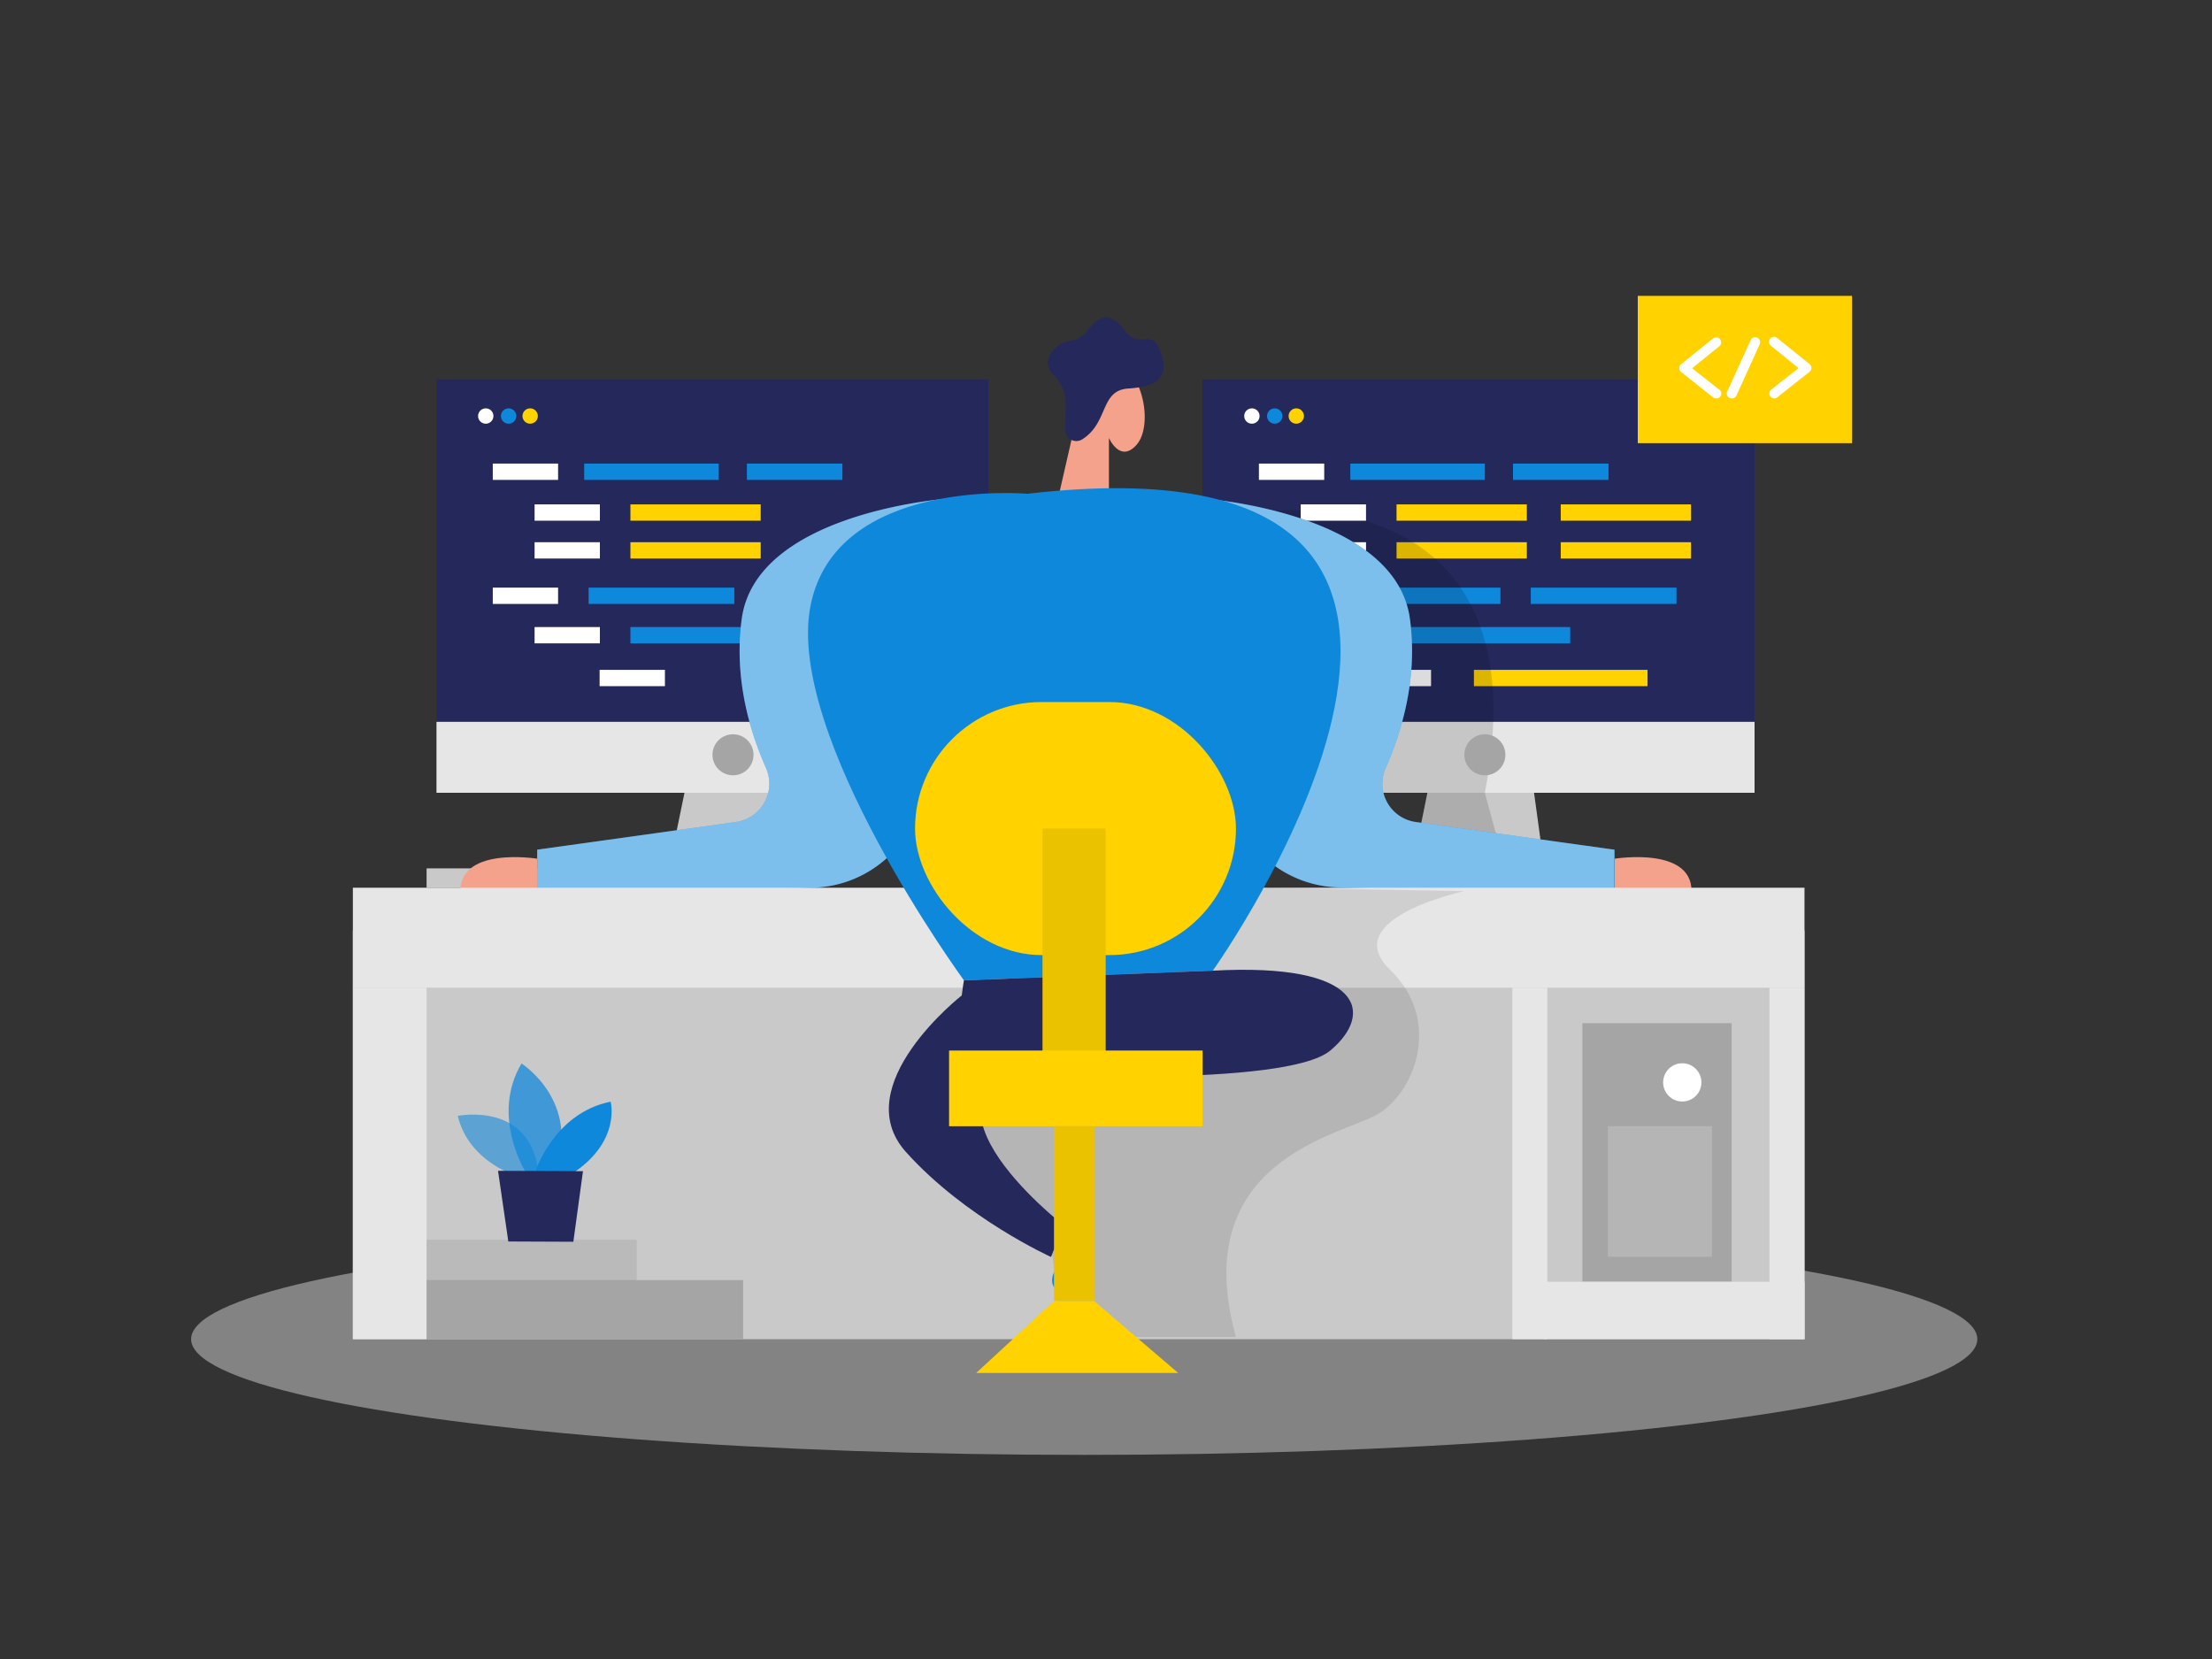<svg id="Layer_1" data-name="Layer 1" xmlns="http://www.w3.org/2000/svg" viewBox="0 0 400 300"><rect x="0" y="0" width="400" height="300" fill="#333333" stroke="none"/><title>#90_code development_twocolour</title><path d="M292,155.28s14.83-2.4,13.83,6.67H292Z" fill="#f4a28c"/><polygon points="259.08 138.78 254.6 160.53 279.76 160.53 276.33 135.53 259.08 138.78" fill="#c9c9c9"/><rect x="217.47" y="68.57" width="99.81" height="67.79" fill="#24285b"/><rect x="252.54" y="113.39" width="31.4" height="2.95" fill="#0e88db"/><rect x="266.53" y="121.13" width="31.4" height="2.95" fill="#ffd200"/><rect x="217.47" y="130.53" width="99.81" height="12.83" fill="#e6e6e6"/><rect x="244.98" y="106.26" width="26.35" height="2.95" fill="#0e88db"/><rect x="276.81" y="106.26" width="26.35" height="2.95" fill="#0e88db"/><rect x="252.54" y="98.05" width="23.56" height="2.95" fill="#ffd200"/><rect x="282.23" y="98.05" width="23.56" height="2.95" fill="#ffd200"/><rect x="235.21" y="113.39" width="11.81" height="2.95" fill="#fff"/><rect x="246.97" y="121.13" width="11.81" height="2.95" fill="#fff"/><rect x="227.65" y="106.26" width="11.81" height="2.95" fill="#fff"/><path d="M230.51,92.37s48.76-4.9,38,51L272.22,157,257,148.74l1.22-5.36-8.06,0Z" opacity="0.14"/><circle cx="230.51" cy="75.23" r="1.39" fill="#0e88db"/><circle cx="234.41" cy="75.23" r="1.39" fill="#ffd200"/><rect x="227.65" y="83.83" width="11.81" height="2.95" fill="#fff"/><rect x="235.21" y="91.21" width="11.81" height="2.95" fill="#fff"/><rect x="252.54" y="91.21" width="23.56" height="2.95" fill="#ffd200"/><rect x="282.23" y="91.21" width="23.56" height="2.95" fill="#ffd200"/><rect x="235.21" y="98.05" width="11.81" height="2.95" fill="#fff"/><rect x="244.18" y="83.83" width="24.33" height="2.95" fill="#0e88db"/><rect x="273.6" y="83.83" width="17.27" height="2.95" fill="#0e88db"/><circle cx="268.51" cy="136.49" r="3.71" fill="#a5a5a5"/><rect x="77.14" y="157.03" width="50.17" height="3.5" fill="#c9c9c9"/><path d="M97.14,155.28s-14.83-2.4-13.83,6.67H97.14Z" fill="#f4a28c"/><polygon points="124.72 138.78 120.24 160.53 145.4 160.53 141.97 135.53 124.72 138.78" fill="#c9c9c9"/><rect x="78.93" y="68.57" width="99.81" height="67.79" fill="#24285b"/><rect x="114" y="113.39" width="31.4" height="2.95" fill="#0e88db"/><rect x="78.93" y="130.53" width="99.81" height="12.83" fill="#e6e6e6"/><rect x="106.44" y="106.26" width="26.35" height="2.95" fill="#0e88db"/><rect x="114" y="98.05" width="23.56" height="2.95" fill="#ffd200"/><rect x="96.67" y="113.39" width="11.81" height="2.95" fill="#fff"/><rect x="108.43" y="121.13" width="11.81" height="2.95" fill="#fff"/><rect x="89.11" y="106.26" width="11.81" height="2.95" fill="#fff"/><circle cx="87.84" cy="75.23" r="1.39" fill="#fff"/><circle cx="91.97" cy="75.23" r="1.39" fill="#0e88db"/><circle cx="95.87" cy="75.23" r="1.39" fill="#ffd200"/><rect x="89.11" y="83.83" width="11.81" height="2.95" fill="#fff"/><rect x="96.67" y="91.21" width="11.81" height="2.95" fill="#fff"/><rect x="114" y="91.21" width="23.56" height="2.95" fill="#ffd200"/><rect x="96.67" y="98.05" width="11.81" height="2.95" fill="#fff"/><rect x="105.64" y="83.83" width="24.33" height="2.95" fill="#0e88db"/><ellipse cx="196.06" cy="242.16" rx="161.5" ry="20.93" fill="#e6e6e6" opacity="0.45"/><path d="M171.62,90.14s-34.81,2.39-37.48,21.72c-1.48,10.74,1.46,20.45,4.37,27a7,7,0,0,1-5.48,9.79l-35.89,5V162l49.94-1.48a20.69,20.69,0,0,0,20-18.87Z" fill="#0e88db"/><path d="M217.47,90.14s34.81,2.39,37.48,21.72c1.48,10.74-1.46,20.45-4.37,27a7,7,0,0,0,5.48,9.79l35.89,5V162L242,160.47a20.7,20.7,0,0,1-20-18.87Z" fill="#0e88db"/><path d="M171.62,90.14s-34.81,2.39-37.48,21.72c-1.48,10.74,1.46,20.45,4.37,27a7,7,0,0,1-5.48,9.79l-35.89,5V162l49.94-1.48a20.69,20.69,0,0,0,20-18.87Z" fill="#fff" opacity="0.46"/><path d="M217.47,90.14s34.81,2.39,37.48,21.72c1.48,10.74-1.46,20.45-4.37,27a7,7,0,0,0,5.48,9.79l35.89,5V162L242,160.47a20.7,20.7,0,0,1-20-18.87Z" fill="#fff" opacity="0.46"/><rect x="63.81" y="168.25" width="262.5" height="73.92" fill="#c9c9c9"/><rect x="63.81" y="160.53" width="262.5" height="18.07" fill="#e6e6e6"/><path d="M191.33,90.14l4.25-18.53s.14-8.68,5.71-6.66,7.24,12.08,4.24,15.48-5-1.24-5-1.24V89.44Z" fill="#f4a28c"/><path d="M264.8,161.15s-23.07,4.91-13.43,14.22,4.32,22.4-2.36,26.18-34.35,8.34-25.51,40.23H192.31l-2.3-17-20-21.12,8.74-20.37,24.59-33.43L220,163.67l9.12-3.14Z" opacity="0.1"/><path d="M185.78,89.29s-34.7-3.09-39.23,20.34,27.76,67.65,27.76,67.65l45-1.75S289.22,77.33,185.78,89.29Z" fill="#0e88db"/><path d="M190,224.75s2,2.64.69,5.14.58,4.62,2.56,2.88,2.8-9,2.8-9l-4.47-2.61Z" fill="#0e88db"/><path d="M174.31,177.28s-3,15.75,3.75,16.5,54.5,2.88,62.5-3.81,6-15.94-21.25-14.44Z" fill="#24285b"/><path d="M173.92,180s-20.86,16.3-10.11,28.3,26.25,19,26.25,19l2.25-5.75s-32.5-25.25-1.75-30.25Z" fill="#24285b"/><rect x="165.47" y="126.95" width="58.03" height="45.76" rx="22.88" ry="22.88" fill="#ffd200"/><rect x="188.52" y="149.83" width="11.42" height="45.83" fill="#ffd200"/><rect x="188.52" y="149.83" width="11.42" height="45.83" opacity="0.08"/><rect x="171.62" y="189.97" width="45.85" height="13.69" fill="#ffd200"/><path d="M192.64,77.68l.07-4.39a7.52,7.52,0,0,0-2.14-5.48,2.8,2.8,0,0,1-.48-3.94c2.3-3.29,4.24-1.16,6.56-4.07s4.07-3.48,6.78,0,4.84-.58,6.39,3.68.19,6.39-5.81,6.78c-5.1.33-3.52,6.11-8.25,9.15A2,2,0,0,1,192.64,77.68Z" fill="#24285b"/><rect x="190.6" y="203.65" width="7.28" height="31.63" fill="#ffd200"/><rect x="190.6" y="203.65" width="7.28" height="31.63" opacity="0.08"/><polygon points="190.6 235.28 176.52 248.28 213.06 248.28 197.87 235.28 190.6 235.28" fill="#ffd200"/><rect x="286.14" y="185.03" width="27" height="46.75" fill="#a5a5a5"/><rect x="273.48" y="178.6" width="6.33" height="63.57" fill="#e6e6e6"/><rect x="319.98" y="178.6" width="6.33" height="63.57" fill="#e6e6e6"/><rect x="279.19" y="231.78" width="47.13" height="10.38" fill="#e6e6e6"/><rect x="63.81" y="178.6" width="13.33" height="63.57" fill="#e6e6e6"/><rect x="77.14" y="224.19" width="38" height="7.59" fill="#a5a5a5" opacity="0.42"/><rect x="77.14" y="231.48" width="57.24" height="10.68" fill="#a5a5a5"/><rect x="135.06" y="83.83" width="17.27" height="2.95" fill="#0e88db"/><circle cx="132.55" cy="136.49" r="3.71" fill="#a5a5a5"/><circle cx="226.38" cy="75.23" r="1.39" fill="#fff"/><rect x="296.16" y="53.5" width="38.75" height="26.64" fill="#ffd200"/><path d="M310.33,72.05a.88.88,0,0,1-.55-.19L304,67.27a.91.91,0,0,1-.34-.7.92.92,0,0,1,.33-.71l5.81-4.67a.9.9,0,0,1,1.13,1.4l-4.94,4,4.93,3.89a.89.89,0,0,1,.15,1.26A.88.88,0,0,1,310.33,72.05Z" fill="#fff"/><path d="M320.85,72.05a.88.88,0,0,1-.7-.34.89.89,0,0,1,.15-1.26l4.92-3.89-4.93-4a.9.9,0,1,1,1.12-1.4l5.82,4.67a.92.92,0,0,1,.33.71.91.91,0,0,1-.34.7l-5.81,4.59A.9.9,0,0,1,320.85,72.05Z" fill="#fff"/><path d="M313.16,72.05a.87.87,0,0,1-.38-.08.9.9,0,0,1-.44-1.19l4.23-9.27a.9.9,0,0,1,1.64.75L314,71.53A.88.88,0,0,1,313.16,72.05Z" fill="#fff"/><path d="M94,212.87s-9.21-2.52-11.22-11.09c0,0,14.28-2.88,14.68,11.85Z" fill="#0e88db" opacity="0.58"/><path d="M95.08,212s-6.44-10.18-.77-19.69c0,0,10.85,6.89,6,19.71Z" fill="#0e88db" opacity="0.73"/><path d="M96.74,212s3.4-10.74,13.68-12.78c0,0,1.92,7-6.66,12.81Z" fill="#0e88db"/><polygon points="90.06 211.72 91.92 224.5 103.68 224.55 105.42 211.79 90.06 211.72" fill="#24285b"/><circle cx="304.21" cy="195.73" r="3.46" fill="#fff"/><rect x="290.75" y="203.65" width="18.83" height="23.63" fill="#fff" opacity="0.18"/></svg>